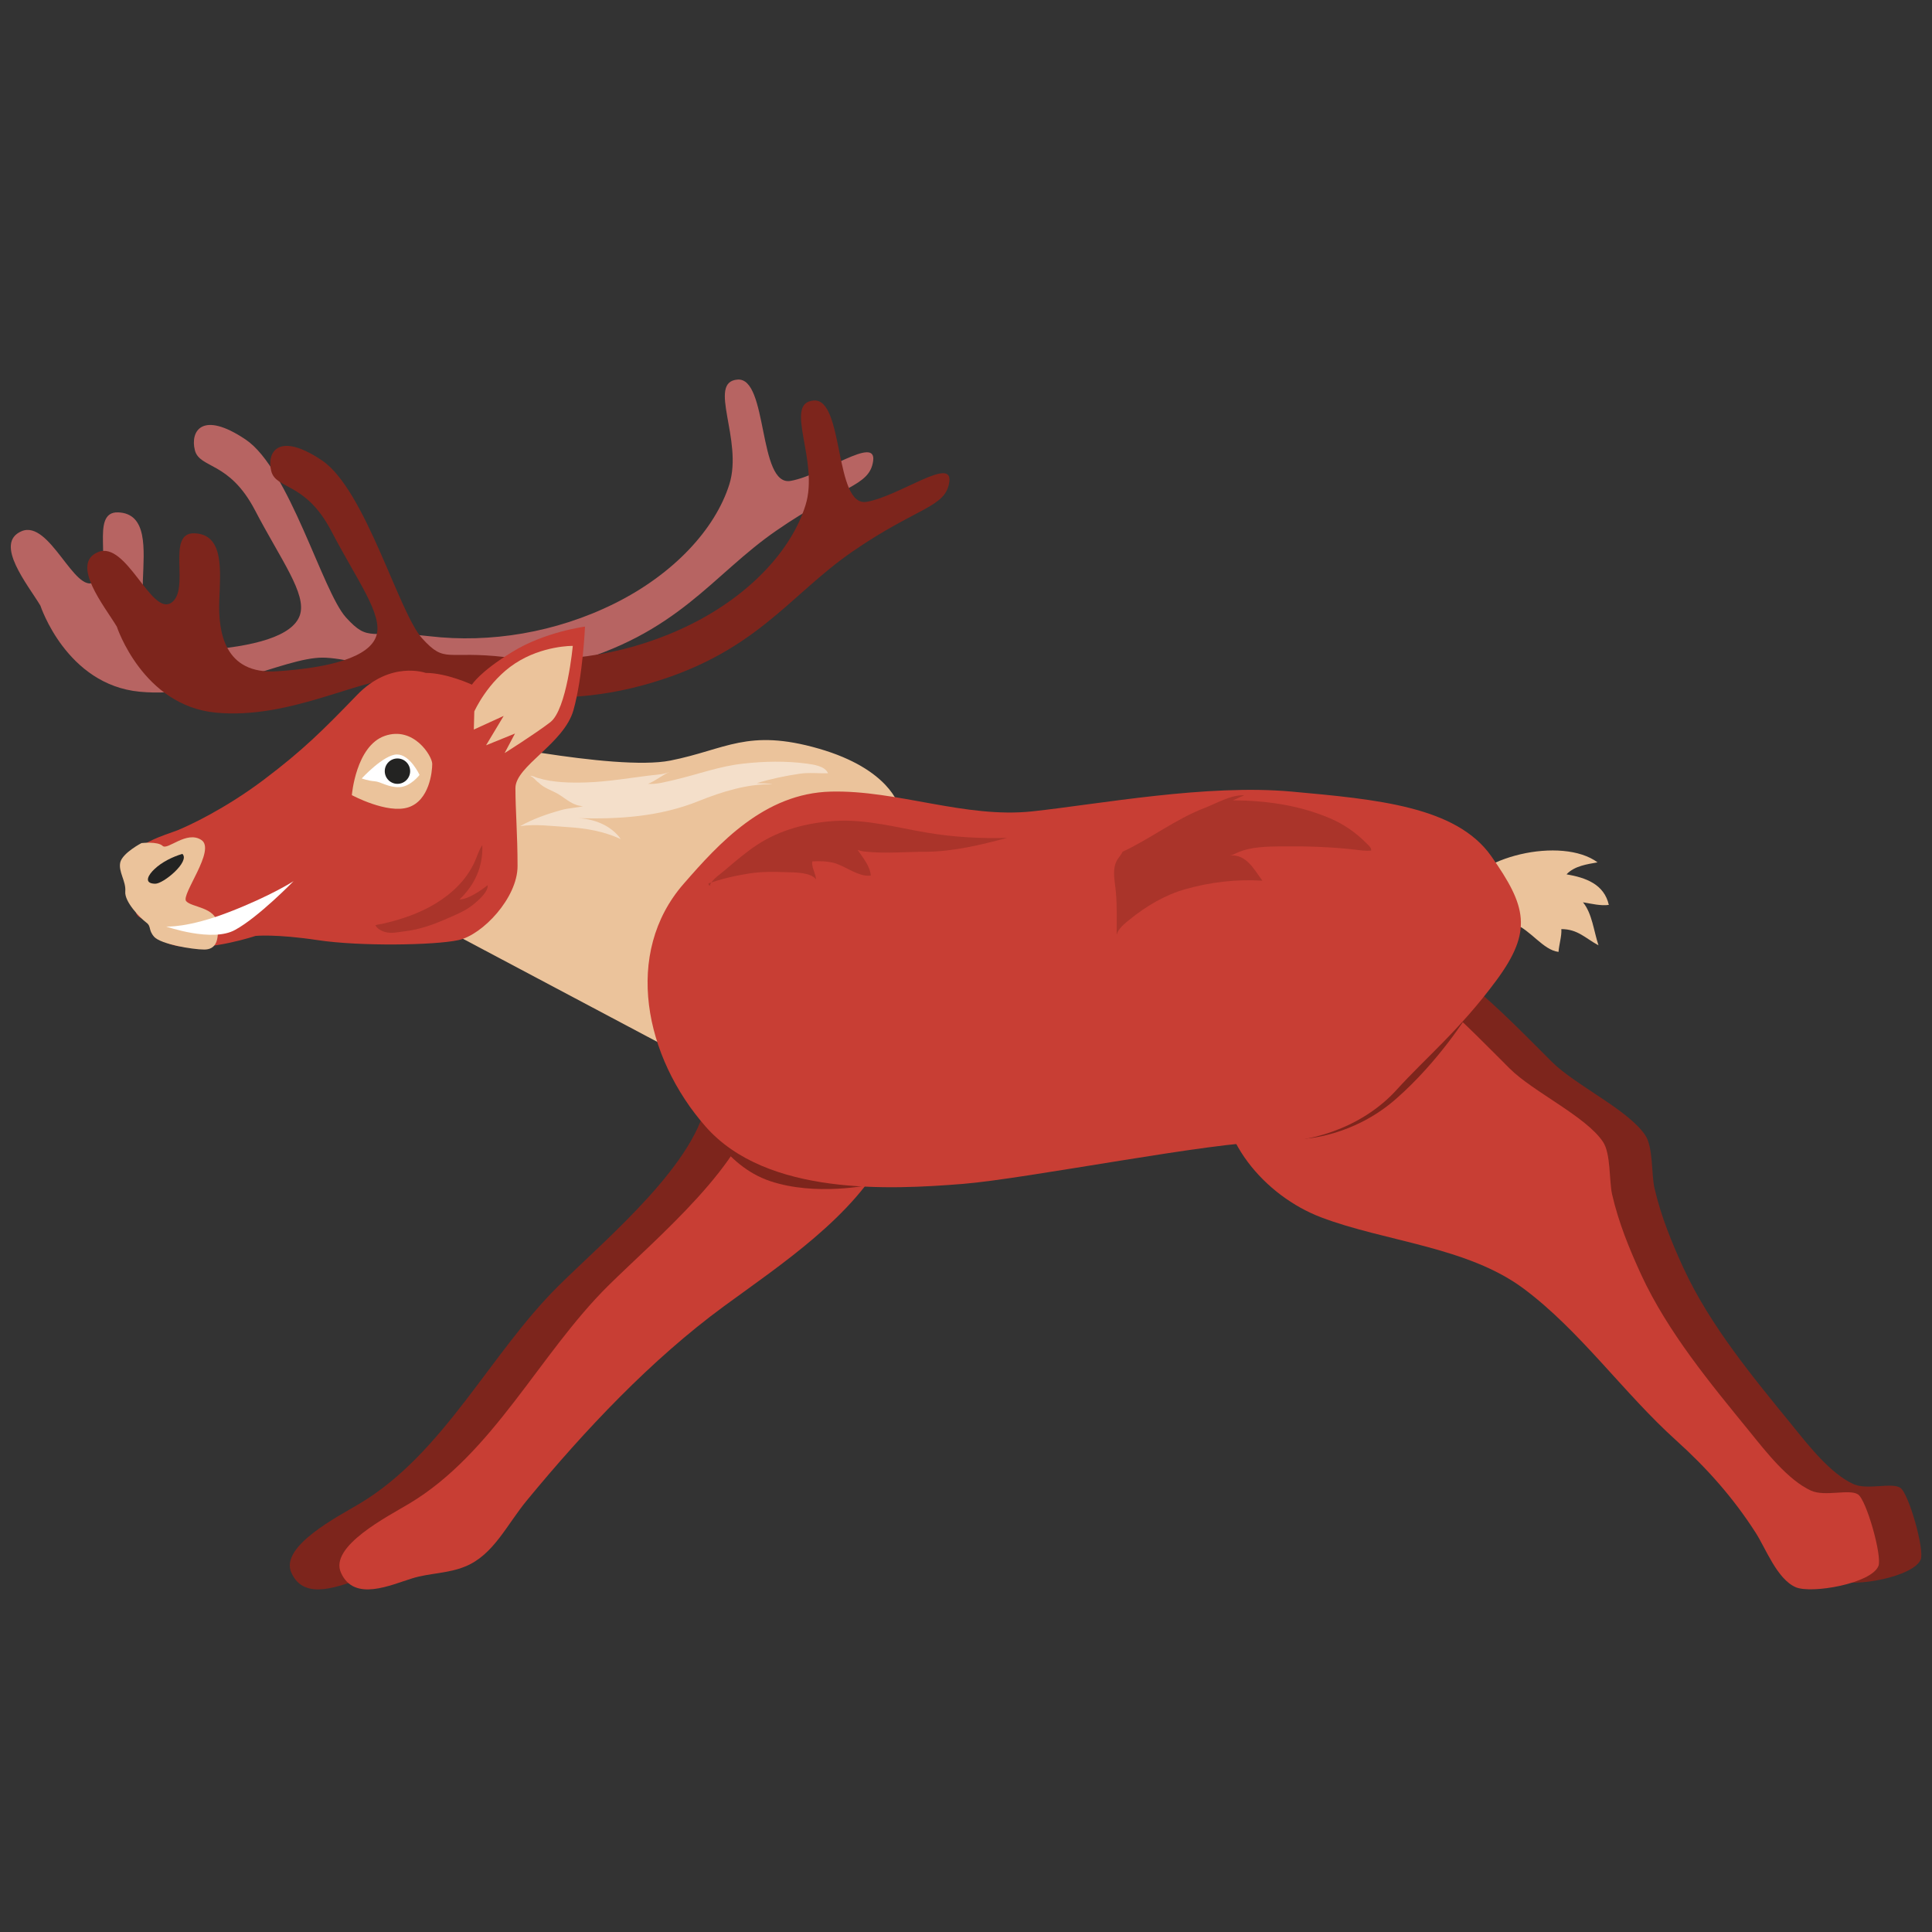 <?xml version="1.0" encoding="utf-8"?>
<!-- Generator: Adobe Illustrator 25.0.0, SVG Export Plug-In . SVG Version: 6.00 Build 0)  -->
<svg version="1.1" id="Layer_1" xmlns="http://www.w3.org/2000/svg" xmlns:xlink="http://www.w3.org/1999/xlink" x="0px" y="0px"
	 viewBox="0 0 822 822" style="enable-background:new 0 0 822 822;" xml:space="preserve">
<rect x="0" y="0" width="822" height="822" fill="#333333" stroke="none"/>
<style type="text/css">
	.st0{fill:#EBC39B;}
	.st1{fill:#7D251C;}
	.st2{fill:#C83E34;}
	.st3{fill:#B76462;}
	.st4{fill:#FFFFFF;}
	.st5{fill:#232322;}
	.st6{opacity:0.47;fill:#FFFFFF;enable-background:new    ;}
	.st7{opacity:0.39;fill:#7D251C;enable-background:new    ;}
</style>
<g id="Reindeer_01">
	<path class="st0" d="M176.2,388.4l141,74.8l65.2-120.3c0,0-3.8-15.7-34.1-24.4s-39.4,0.4-63.1,5.1c-23.7,4.7-91.1-9.9-91.1-9.9
		L176.2,388.4z"/>
	<g>
		<path class="st1" d="M300.9,466.6c-3.5,27.7-42.8,60.2-63.4,80.6c-29.2,29-48.7,71.2-84.6,92.6c-8.8,5.3-34.1,18.1-28.9,29.4
			c5.6,12.5,21.2,5.1,30.4,2.3c7.1-2.2,15.1-2,22.4-5c12.1-4.9,17.7-17.8,26.4-28.3c24.5-29.7,52.7-59.7,83.8-82.5
			c24.2-17.7,55.3-38.2,69.3-65.5c7.5-14.6,6.9-19.5-6.3-27.8c-12.5-7.8-28.7-11.8-42.8-5.9c-5.5,2.3-18.7,10.8-12.4,15.8
			C293.6,470.2,291.8,468.5,300.9,466.6z"/>
		<path class="st2" d="M322,466.6c-3.5,27.7-42.8,60.2-63.4,80.6c-29.2,29-48.7,71.2-84.6,92.6c-8.8,5.3-34.1,18.1-28.9,29.4
			c5.6,12.5,21.2,5.1,30.4,2.3c7.1-2.2,15.1-2,22.4-5c12.1-4.9,17.7-17.8,26.4-28.3c24.5-29.7,52.7-59.7,83.8-82.5
			c24.2-17.7,55.3-38.2,69.3-65.5c7.5-14.6,6.9-19.5-6.3-27.8c-12.5-7.8-28.7-11.8-42.8-5.9c-5.5,2.3-18.7,10.8-12.4,15.8
			C314.8,470.2,313,468.5,322,466.6z"/>
	</g>
	<g>
		<path class="st1" d="M543.5,419.1c-12-12.1,42.4-23.1,53.2-18.6c23.3,9.6,46,33.8,63.6,51.3c9.9,9.9,32.5,20.4,39.7,31.2
			c3.4,5,2.6,16.7,3.9,22.4c2.8,12.1,7.3,23.1,12.4,34.2c11.3,24.4,29.4,46.2,46.2,66.8c6.8,8.4,16.2,20.5,26,25
			c5.9,2.7,16.3-0.8,20,1.6c3.6,2.3,10.4,26.4,8.7,30.5c-3.1,7.5-28.5,11.9-35.2,9c-8-3.5-12.8-16.7-17.1-23.3
			c-9.5-14.8-20.7-27.4-33.8-39.2c-22.2-20-40.8-46.6-64.8-64.5c-24-17.9-59-20-86.3-30.4c-23.6-9-45.5-33.5-42-61.2
			c1.2-9.3,5.4-23.3,7.7-32.4C546.9,416.4,543.9,417.6,543.5,419.1z"/>
		<path class="st2" d="M525.5,421.9c-12-12.1,42.4-23.1,53.2-18.6c23.3,9.6,46,33.8,63.6,51.3c9.9,9.9,32.5,20.4,39.7,31.2
			c3.4,5,2.6,16.7,3.9,22.4c2.8,12.1,7.3,23.1,12.4,34.2c11.3,24.4,29.4,46.2,46.2,66.8c6.8,8.4,16.2,20.5,26,25
			c5.9,2.7,16.3-0.8,20,1.6c3.6,2.3,10.4,26.4,8.7,30.5c-3.1,7.5-28.5,11.9-35.2,9c-8-3.5-12.8-16.7-17.1-23.3
			c-9.5-14.8-20.7-27.4-33.8-39.2c-22.2-20-40.8-46.6-64.8-64.5c-24-17.9-59-20-86.3-30.4c-23.6-9-45.5-33.5-42-61.2
			c1.2-9.3,5.4-23.3,7.7-32.4C528.9,419.3,526,420.4,525.5,421.9z"/>
	</g>
	<path class="st0" d="M619.9,381.4c7.3-17.4,44.8-25.6,59.8-14.5c-4.4,0.8-9.8,1.5-13.2,5.1c8.2,1.4,16,4.2,18,13
		c-3.3,0.5-7.4-0.5-11-1.1c3.9,4.7,4.6,12.3,6.6,18.3c-5.6-3-8.8-6.9-15.8-6.9c0.2,3-1,6.6-1.2,9.7c-6.6-0.8-11.8-9.3-18.9-12
		c-8.9-3.4-17.9-3.7-26.9-2C617.7,386.4,617.6,379.8,619.9,381.4z"/>
	<path class="st1" d="M298.6,474.8c0,0,9.3,21.1,29,27.7c19.6,6.6,42.6,1.6,42.6,1.6L298.6,474.8z"/>
	<path class="st1" d="M554.9,484.5c0,0,20.7-0.8,39.1-17c18.4-16.1,30.6-36,30.6-36L554.9,484.5z"/>
	<path class="st2" d="M290.9,376c14.9-17.1,34.3-38.5,62.6-39.2c28.3-0.7,57.2,11.5,85.8,8.4s74.1-11.7,110.3-8.4
		c36.2,3.3,70,6.3,84.9,27.5s17.8,31.7,2.1,52.9c-15.7,21.2-29.8,32.6-42.4,46.5c-12.6,13.9-32.9,22.6-54.7,22.2
		s-102.6,15.6-129.7,17.8c-31.1,2.5-83.6,5.2-109.6-24.4C274.2,449.7,265.1,405.5,290.9,376z"/>
	<g>
		<g>
			<path class="st3" d="M17.2,257.7c0,0,11,33.6,42.2,36.6s61.2-14.5,77.8-14.5s55.2,16,103.4,3s62.2-38.1,89.8-57.1
				c27.6-19.1,39.6-18.6,41.1-29.6c1.5-11-21.1,6-35.1,8.5s-9.5-44.1-22.6-43.1s2.5,25.6-3.5,44.6s-23.6,38.1-48.7,50.6
				c-25.1,12.5-53.2,17-78.8,14c-25.6-3-25.6,3-35.6-8c-10-11-24.1-63.2-42.7-75.7c-18.6-12.5-23.6-3.5-21.6,4.5
				c2,8,14.6,4.5,25.6,25.6s22.1,35.6,19.1,44.6c-3,9-19.6,13.5-42.2,15s-25.1-17-24.6-30.1c0.5-13,2-28.1-10.5-28.6
				s-1.5,24.1-10,29.6c-8.5,5.5-19.1-26.6-31.1-21.6C-2.9,231.1,12.1,249.1,17.2,257.7z"/>
			<path class="st1" d="M49.7,266.6c0,0,11,33.6,42.1,36.6s61.2-14.5,77.8-14.5s55.2,16,103.4,3s62.2-38.1,89.8-57.1
				s39.6-18.6,41.1-29.6c1.5-11-21.1,6-35.1,8.5c-14,2.5-9.5-44.1-22.6-43.1s2.5,25.6-3.5,44.6c-6,19.1-23.6,38.1-48.7,50.6
				c-25.1,12.5-53.2,17-78.8,14c-25.6-3-25.6,3-35.6-8c-10-11-24.1-63.2-42.6-75.7c-18.6-12.5-23.6-3.5-21.6,4.5
				c2,8,14.6,4.5,25.6,25.6s22.1,35.6,19.1,44.6c-3,9-19.6,13.5-42.2,15s-25.1-17-24.6-30.1c0.5-13,2-28.1-10.5-28.6
				c-12.5-0.5-1.5,24.1-10,29.6c-8.5,5.5-19.1-26.6-31.1-21.6S44.6,258.1,49.7,266.6z"/>
			<g>
				<path class="st2" d="M181.1,286.3c0,0-14.9-5.4-29.2,9.4s-22.9,23.4-39.6,36s-32.4,19.8-36.9,21.6c-4.5,1.8-19.8,5.8-21.1,14.4
					s2.7,11.7,2.7,11.7s0,6.3,0.9,9c0.9,2.7,5,3.1,5,3.1s0.9,9.4,13.9,11.2c13.1,1.8,31.9-4.5,31.9-4.5s8.6-0.9,26.5,1.8
					c18,2.7,49.5,2.2,59.8,0s25.2-18,25.2-31.5c0-13.5-0.9-23.8-0.9-33.2s20.7-18.9,24.7-33.2s4.9-35.5,4.9-35.5s-17.1,2.2-31,10.8
					c-13.9,8.5-17.1,13.9-17.1,13.9S190.1,286.3,181.1,286.3z"/>
				<path class="st0" d="M60.2,358.7c0,0,6.9-0.8,9,1.2s10.2-6.7,16.5-2.5s-8.8,23.3-6.5,26c2.3,2.7,12.5,2.5,13.3,9.6
					c0.8,7.1-0.6,11-5.6,11s-18.5-2.3-21.3-5.4c-2.7-3.1-1-4.4-3.5-6.2c-2.5-1.9-9.2-8.7-8.8-13.1c0.4-4.4-3.1-8.5-2.1-12.5
					C52.3,362.8,60.2,358.7,60.2,358.7z"/>
				<path class="st0" d="M149.7,338.3c0,0,15,8.1,24,5.2c9-2.9,10.2-15.2,10.2-18.5s-7.9-16.2-20.2-11.9S149.7,338.3,149.7,338.3z"
					/>
				<path class="st4" d="M153.9,331.2c0,0,9.4-10.2,15-10.2c5.6,0,9.6,8.7,9.6,8.7s-3.8,5-8.5,5.2c-4.8,0.2-7.9-2.3-10.6-2.5
					C156.6,332.2,153.9,331.2,153.9,331.2z"/>
				<ellipse class="st5" cx="169.1" cy="328.1" rx="5.4" ry="5.4"/>
				<path class="st0" d="M214.7,320.4c0,0,12.3-7.7,19.4-13.1c7.1-5.4,9.6-32.5,9.6-32.5s-12.9-0.2-24.6,7.5s-17.3,20.4-17.3,20.4
					l-0.2,7.7l12.7-5.8l-7.5,12.5l12.3-5L214.7,320.4z"/>
			</g>
			<path class="st4" d="M70.7,394.2c0,0,9.1,0.7,26.9-6.2s27.3-13.1,27.3-13.1s-14.9,15.3-24.8,20.7
				C90.4,401.1,70.7,394.2,70.7,394.2z"/>
		</g>
		<path class="st5" d="M77.6,363.3c-4.1,1.2-8.8,3.5-11.9,6.5c-2.3,2.1-5,6.1,0.3,6.2C69.5,376.1,81,366.5,77.6,363.3z"/>
	</g>
	<path class="st6" d="M225.6,330.1c1.2-0.1,2,0.6,3.2,0.9c6.6,2,13.9,2.1,20.7,1.9c8.9-0.3,17.7-1.8,26.5-2.9
		c2.9-0.4,6.2-0.4,8.9-1.6c-3.2,1.4-5.9,3.8-9.2,5.1c3.8,0.3,7.7-0.9,11.3-1.7c9.9-2.3,19-5.8,29.2-6.9c8.8-1,18.3-1.2,27.1,0
		c2.8,0.4,7.7,1,9,4.1c-4,0.1-8-0.4-12.1,0.2c-6.1,0.9-12.3,2.2-18.2,4c2.2,0.2,4.5,0,6.7,0.5c-10.6-0.3-21.7,3.2-31.4,7.1
		c-16.6,6.7-34,7.8-51.7,7.3c6.9,0.2,14.4,3,18.5,8.9c-7.2-3.3-14.6-4.6-22.6-5.1c-6.7-0.4-13.6-1.4-20.2-0.4
		c5.5-3.1,11.5-5.2,17.7-6.9c2.9-0.8,6.3-0.9,9.1-1.6c-4.4-0.2-6.9-2.9-10.5-5.1c-2.7-1.6-6.2-2.6-8.4-4.9
		C227.9,332.2,227.5,331,225.6,330.1z"/>
	<path class="st7" d="M302.1,376.5c0.8-2.3,4.9-5,6.6-6.5c4.3-3.7,8.8-7.5,13.5-10.6c9.8-6.4,21.1-9.3,32.7-10.1
		c13.4-0.9,26.6,2.8,39.7,5c11.3,1.9,22.5,2.5,33.9,2.2c-11.4,3-22.7,5.8-34.6,5.9c-8.2,0-16.9,0.8-25.1,0c-1.4-0.1-2.6-0.3-3.9-0.8
		c2.2,3.4,5.2,6.6,5.6,10.9c-5,0.8-10.8-4-15.5-5.3c-3.1-0.8-6.2-0.9-9.4-0.7c-0.4,2.4,1.4,5.1,1.6,7.6c-2.4-3-9-2.9-12.3-3
		c-5.3-0.2-10.7-0.3-15.9,0.5c-5.9,0.9-12,2.3-17.6,4.3c0.1,0.7,0.1,0.4,0.4,0.9C302.3,376.7,302.5,376.4,302.1,376.5z"/>
	<path class="st7" d="M159.7,393.7c0.8-0.4,2.5-0.5,3.6-0.8c7.5-1.7,15.3-4.4,21.9-8.4c7.1-4.3,13.2-10.1,16.7-17.7
		c1.1-2.4,1.8-5.1,3.3-7.2c0.4,9-3.2,16.9-9.7,23.1c3.8-0.1,9.1-3.8,12-6.1c0.3,2.9-4.2,6.7-6.2,8.3c-3.2,2.6-7.1,4.2-10.8,5.8
		c-5.9,2.6-11.6,4.7-18,5.5c-3.6,0.4-6.8,1.4-10.1-0.2C161.3,395.5,160.4,394.8,159.7,393.7z"/>
	<path class="st7" d="M524.5,340.5c14,0.1,27.9,2,41,7.5c6,2.5,11.4,6.2,16,10.9c0.9,0.9,2,1.7,1.9,3c-2.3,0.2-4.6-0.1-6.8-0.4
		c-10.4-1.2-20.9-1.5-31.3-1.4c-6.3,0.1-12.8,0.1-18.7,2.6c-1.2,0.5-2,1.1-3.3,1.3c7-0.7,10.3,6,13.8,10.7
		c-11-0.7-22.1,0.6-32.7,3.6c-8.6,2.4-16.7,7.2-23.6,12.8c-2.1,1.7-5,3.9-5.7,6.6c0-5.9,0.2-11.9-0.3-17.8
		c-0.3-4.3-1.7-9.1,0.1-13.2c0.7-1.6,2-2.7,2.7-4.3c12-5.6,22.4-13.8,34.8-18.6c5-1.9,11.5-5.8,17-5.4
		C527.7,339,525.5,340.2,524.5,340.5z"/>
</g>
</svg>
